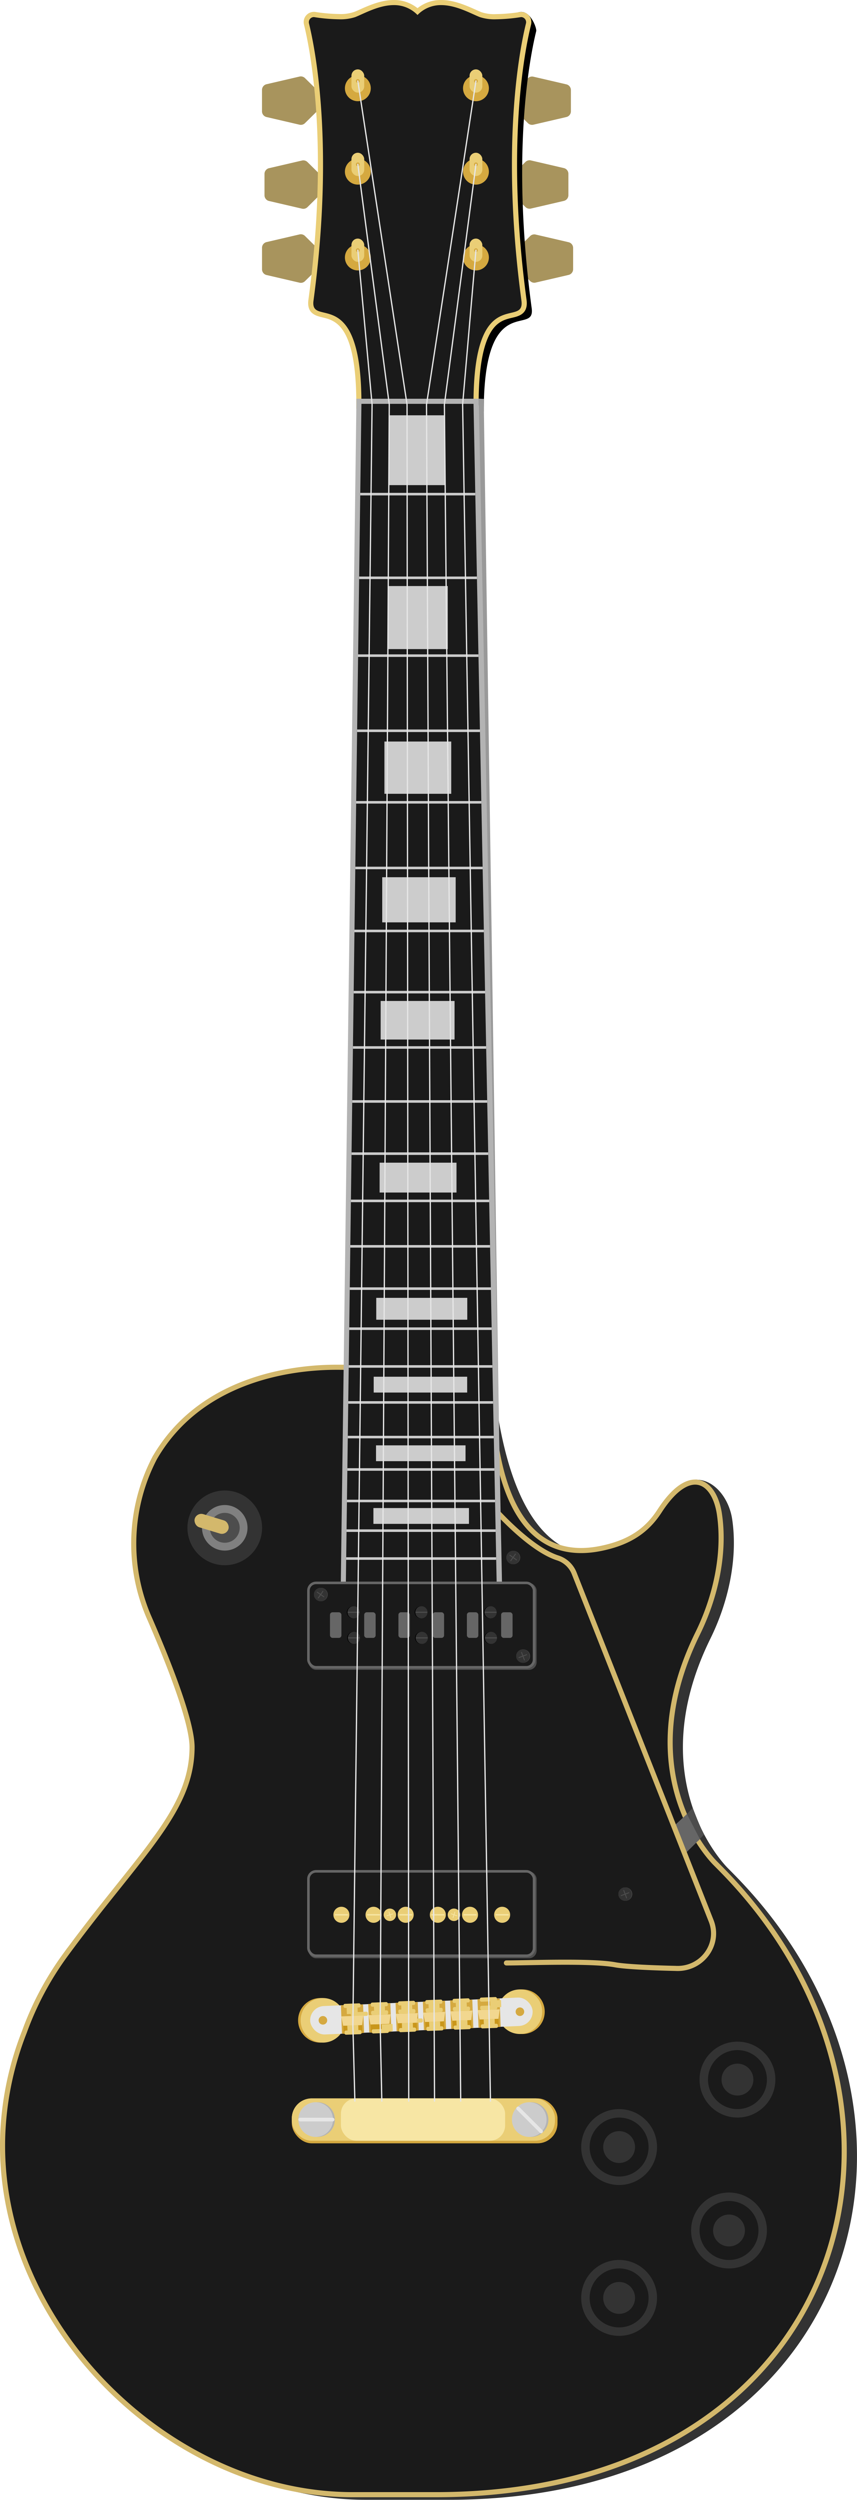 <svg xmlns="http://www.w3.org/2000/svg" viewBox="0 0 335.65 978.05"><defs><style>.cls-1{fill:#333;}.cls-14,.cls-2,.cls-5,.cls-7{fill:#1a1a1a;}.cls-2,.cls-5{stroke:#d3b86c;stroke-width:2px;}.cls-11,.cls-14,.cls-2,.cls-21,.cls-5{stroke-miterlimit:10;}.cls-3{fill:#4d4d4d;}.cls-4{fill:#666;}.cls-21,.cls-5{stroke-linecap:round;}.cls-6{fill:#a8945d;}.cls-8{fill:#eace76;}.cls-9{fill:#999;}.cls-10{fill:#b3b3b3;}.cls-11,.cls-21{fill:none;}.cls-11{stroke:#ccc;}.cls-12{fill:#d5a940;}.cls-13{fill:#ccc;}.cls-14{stroke:#666;}.cls-15{fill:#f7e6a4;}.cls-16{fill:gray;}.cls-17{fill:#d3b86c;}.cls-18{fill:#e6e6e6;}.cls-19{fill:#c9961a;}.cls-20{fill:#f2d78f;}.cls-21{stroke:#e6e6e6;stroke-width:0.5px;}</style></defs><title>1956 Gibson Les Paul Custom</title><g id="Layer_2" data-name="Layer 2"><g id="_1956_Gibson_Les_Paul_Custom" data-name="1956 Gibson Les Paul Custom"><g id="Body"><path class="cls-1" d="M141.43,537c-.92,0-1.82-.08-2.74-.08-5.84,0-51.84-1.34-73.12,35.51a72.47,72.47,0,0,0-2.45,61.74c7.59,17.39,17.1,41.19,17.1,51.36,0,25.19-20.83,42.09-49.81,81.58a119.68,119.68,0,0,0-15.85,29.85,122.6,122.6,0,0,0-8.4,38.43C2.21,909.81,70.62,978,143.09,978H175.8c160.4,0,204.14-149.48,112.74-243.59q-1.67-1.72-3.37-3.42s-34.74-33.5-6.89-90c6.67-13.53,10.84-30.64,8.49-46.58-1.92-13.07-15.63-24.18-27.52-5.86-5.07,7.82-7.83,16.83-18.12,19.08-18.07,4-41.25-4.09-48-67.82-.17-1.63-4.1-3.1-5.75-3.1Z"/><path class="cls-2" d="M136.43,535c-.92,0-1.82-.08-2.74-.08-5.84,0-51.84-1.34-73.12,35.51a72.47,72.47,0,0,0-2.45,61.74c7.59,17.39,17.1,41.19,17.1,51.36,0,25.19-20.83,42.09-49.81,81.58A119.68,119.68,0,0,0,9.56,794.92a122.6,122.6,0,0,0-8.4,38.43C-2.79,907.81,65.62,976,138.09,976H170.8c160.4,0,204.14-149.48,112.74-243.59q-1.67-1.72-3.37-3.42s-34.74-33.5-6.89-90c6.67-13.53,10.84-30.64,8.49-46.58-1.92-13.07-11.56-19.56-23.46-1.24-5.07,7.82-11.89,12.21-22.18,14.46-18.07,4-43.31-1.39-44-68a3,3,0,0,0-3-3Z"/></g><g id="Plate"><path class="cls-3" d="M268.66,710.13l2.64-2.83s3.66,9.45,4.48,10.42l-2.39,2.5Z"/><polygon class="cls-4" points="263.91 714.43 269.04 709.73 274.12 719.51 268.21 725.31 263.91 714.43"/><path id="Plate-2" data-name="Plate" class="cls-5" d="M192.09,588.61s14.63,17.13,26.36,20.91a10.28,10.28,0,0,1,6.43,6l53.65,136c3.67,9.3-3.78,19.19-14,18.58,0,0-17.82-.33-23.64-1.41-9.27-1.71-33.58-.72-42.55-.72"/><ellipse class="cls-3" cx="201.03" cy="609.36" rx="2.71" ry="2.62"/><circle class="cls-1" cx="200.94" cy="609.36" r="2.62"/><rect class="cls-3" x="199.17" y="609.18" width="3.53" height="0.36" rx="0.18" ry="0.18" transform="translate(387.62 -4.52) rotate(35.16)"/><rect class="cls-3" x="199.17" y="609.18" width="3.53" height="0.36" rx="0.18" ry="0.18" transform="translate(-412.94 422.68) rotate(-54.84)"/><ellipse class="cls-3" cx="244.92" cy="741.03" rx="2.71" ry="2.62"/><circle class="cls-1" cx="244.82" cy="741.03" r="2.62"/><rect class="cls-3" x="243.06" y="740.85" width="3.53" height="0.36" rx="0.18" ry="0.18" transform="translate(-245.43 133.81) rotate(-20.63)"/><rect class="cls-3" x="243.06" y="740.85" width="3.53" height="0.36" rx="0.18" ry="0.18" transform="translate(-362.4 1231.28) rotate(-110.63)"/></g><g id="Neck"><path class="cls-6" d="M126.73,37.74l-7.29-7.19a2.3,2.3,0,0,0-2.13-.6l-12.92,3a2.3,2.3,0,0,0-1.78,2.24v8.36a2.3,2.3,0,0,0,1.78,2.24l12.92,3a2.3,2.3,0,0,0,2.13-.6L126.73,41A2.3,2.3,0,0,0,126.73,37.74Z"/><path class="cls-6" d="M127.71,70.59l-7.29-7.19a2.3,2.3,0,0,0-2.13-.6l-12.92,3A2.3,2.3,0,0,0,103.59,68V76.4a2.3,2.3,0,0,0,1.78,2.24l12.92,3a2.3,2.3,0,0,0,2.13-.6l7.29-7.19A2.3,2.3,0,0,0,127.71,70.59Z"/><path class="cls-6" d="M126.73,99.5l-7.29-7.19a2.3,2.3,0,0,0-2.13-.6l-12.92,3A2.3,2.3,0,0,0,102.62,97v8.36a2.3,2.3,0,0,0,1.78,2.24l12.92,3a2.3,2.3,0,0,0,2.13-.6l7.29-7.19A2.3,2.3,0,0,0,126.73,99.5Z"/><path class="cls-6" d="M199.48,41l7.29,7.19a2.3,2.3,0,0,0,2.13.6l12.92-3a2.3,2.3,0,0,0,1.78-2.24V35.19A2.3,2.3,0,0,0,221.82,33l-12.92-3a2.3,2.3,0,0,0-2.13.6l-7.29,7.19A2.3,2.3,0,0,0,199.48,41Z"/><path class="cls-6" d="M198.5,73.86,205.79,81a2.3,2.3,0,0,0,2.13.6l12.92-3a2.3,2.3,0,0,0,1.78-2.24V68a2.3,2.3,0,0,0-1.78-2.24l-12.92-3a2.3,2.3,0,0,0-2.13.6l-7.29,7.19A2.3,2.3,0,0,0,198.5,73.86Z"/><path class="cls-6" d="M200.35,102.77l7.29,7.19a2.3,2.3,0,0,0,2.13.6l12.92-3a2.3,2.3,0,0,0,1.78-2.24V97a2.3,2.3,0,0,0-1.78-2.24l-12.92-3a2.3,2.3,0,0,0-2.13.6l-7.29,7.19A2.3,2.3,0,0,0,200.35,102.77Z"/><g id="Headstock"><path d="M167.52,8.88c-8.06-8.06-18.88-1.38-24.37.8-4.9,1.95-16.21,0-16.21,0A2,2,0,0,0,125,12.15c2.39,9.67,10,47.43,1.78,108.44-1.49,11,18.77-7.48,18.77,40.37h43.92c0-47.92,20.3-29.09,18.77-40.37-8.24-61-.6-98.77,1.78-108.44.31-1.26-3.62-12.42-10.37-4.9,0,0-2.88,4.37-7.78,2.43-5.49-2.18-16.3-8.87-24.36-.8Z"/></g><g id="Headstock-2" data-name="Headstock"><path class="cls-7" d="M140.56,159v-1c0-31.38-8.72-33.46-13.94-34.7-2.67-.64-5.44-1.3-4.83-5.81,8.17-60.54.72-98-1.76-108.07a3,3,0,0,1,2.91-3.71h.17a66.38,66.38,0,0,0,9.66.85,17.29,17.29,0,0,0,6-.79c.73-.29,1.56-.66,2.46-1.07,3.46-1.55,8.19-3.68,13-3.68a13.63,13.63,0,0,1,9.3,3.5,13.62,13.62,0,0,1,9.3-3.5c4.79,0,9.52,2.13,13,3.68.9.41,1.73.78,2.46,1.07a17.29,17.29,0,0,0,6,.79,66.27,66.27,0,0,0,9.66-.85h.17A3,3,0,0,1,207,9.39c-2.48,10-9.94,47.52-1.76,108.07.63,4.63-2.17,5.29-4.87,5.92-5.2,1.23-13.89,3.28-13.89,34.58v1Z"/><path class="cls-8" d="M172.82,2c5.79,0,11.53,3.27,15.07,4.68a18.55,18.55,0,0,0,6.38.87,66.91,66.91,0,0,0,9.83-.87A2,2,0,0,1,206,9.15c-2.39,9.67-10,47.43-1.78,108.44,1.52,11.29-18.77-7.55-18.77,40.37H141.56c0-47.86-20.26-29.34-18.77-40.37,8.24-61,.6-98.77-1.78-108.44a2,2,0,0,1,1.94-2.47,66.9,66.9,0,0,0,9.83.87,18.56,18.56,0,0,0,6.38-.87C142.69,5.27,148.43,2,154.22,2a12.65,12.65,0,0,1,9.3,3.87h0A12.64,12.64,0,0,1,172.82,2m0-2a14.55,14.55,0,0,0-9.3,3.2A14.57,14.57,0,0,0,154.22,0c-5,0-9.85,2.18-13.39,3.76-.88.4-1.71.77-2.42,1a15.9,15.9,0,0,1-5.64.72,65.15,65.15,0,0,1-9.49-.84l-.17,0h-.17a4,4,0,0,0-3.89,4.95c2.47,10,9.89,47.33,1.74,107.69-.73,5.41,2.92,6.28,5.59,6.92,4.93,1.17,13.17,3.14,13.17,33.73v2h47.92v-2c0-13.55,1.66-23.06,4.94-28.26,2.53-4,5.53-4.73,8.18-5.35s6.38-1.51,5.64-7C198.08,57,205.51,19.63,208,9.63a4,4,0,0,0-3.89-4.95h-.17l-.17,0a65.36,65.36,0,0,1-9.49.84,15.9,15.9,0,0,1-5.64-.72c-.7-.28-1.54-.65-2.42-1.05C182.66,2.18,177.82,0,172.82,0Z"/></g><g id="neck-2" data-name="neck"><polygon class="cls-9" points="137.46 619.28 143.56 157.96 189.48 157.96 196.32 619.28 137.46 619.28"/></g><g id="neck-3" data-name="neck"><polygon class="cls-7" points="134.45 620.28 140.57 156.96 186.44 156.96 195.54 620.28 134.45 620.28"/><path class="cls-10" d="M185.46,158l9.06,461.31H135.46L141.56,158h43.9m2-2H139.58l0,2-6.1,461.32,0,2h63.13l0-2-9.06-461.32,0-2Z"/></g><g id="frets"><line class="cls-11" x1="135.59" y1="609.75" x2="194.33" y2="609.75"/><line class="cls-11" x1="135.73" y1="598.84" x2="194.12" y2="598.84"/><line class="cls-11" x1="135.88" y1="587.23" x2="193.89" y2="587.23"/><line class="cls-11" x1="136.04" y1="574.91" x2="193.65" y2="574.91"/><line class="cls-11" x1="136.21" y1="562.23" x2="193.4" y2="562.23"/><line class="cls-11" x1="136.39" y1="548.68" x2="193.13" y2="548.68"/><line class="cls-11" x1="136.58" y1="534.6" x2="192.86" y2="534.6"/><line class="cls-11" x1="136.77" y1="519.82" x2="192.56" y2="519.82"/><line class="cls-11" x1="136.98" y1="504.15" x2="192.26" y2="504.15"/><line class="cls-11" x1="137.2" y1="487.61" x2="191.93" y2="487.61"/><line class="cls-11" x1="137.44" y1="469.83" x2="191.58" y2="469.83"/><line class="cls-11" x1="137.68" y1="451.35" x2="191.22" y2="451.35"/><line class="cls-11" x1="137.95" y1="430.93" x2="190.82" y2="430.93"/><line class="cls-11" x1="138.23" y1="409.81" x2="190.4" y2="409.81"/><line class="cls-11" x1="138.51" y1="388.16" x2="189.98" y2="388.16"/><line class="cls-11" x1="138.83" y1="364.22" x2="189.51" y2="364.22"/><line class="cls-11" x1="139.16" y1="339.58" x2="189.02" y2="339.58"/><line class="cls-11" x1="139.5" y1="313.89" x2="188.52" y2="313.89"/><line class="cls-11" x1="139.86" y1="285.9" x2="187.97" y2="285.9"/><line class="cls-11" x1="140.15" y1="256.51" x2="187.39" y2="256.51"/><line class="cls-11" x1="140.66" y1="226.06" x2="186.79" y2="226.06"/><line class="cls-11" x1="141.09" y1="193.32" x2="186.15" y2="193.32"/></g><circle class="cls-12" cx="140.15" cy="67.16" r="5.07"/><rect class="cls-8" x="137.65" y="59.76" width="5" height="9.1" rx="2.5" ry="2.5"/><circle class="cls-12" cx="140.15" cy="64.31" r="0.75"/><circle class="cls-12" cx="140.15" cy="34.53" r="5.07"/><rect class="cls-8" x="137.65" y="27.14" width="5" height="9.1" rx="2.5" ry="2.5"/><circle class="cls-12" cx="140.15" cy="31.69" r="0.75"/><circle class="cls-12" cx="140.15" cy="100.73" r="5.07"/><rect class="cls-8" x="137.65" y="93.34" width="5" height="9.1" rx="2.5" ry="2.5"/><circle class="cls-12" cx="140.15" cy="97.89" r="0.75"/><circle class="cls-12" cx="186.41" cy="34.53" r="5.07"/><rect class="cls-8" x="183.91" y="27.14" width="5" height="9.1" rx="2.5" ry="2.5"/><circle class="cls-12" cx="186.41" cy="31.69" r="0.75"/><circle class="cls-12" cx="186.41" cy="67.16" r="5.07"/><rect class="cls-8" x="183.91" y="59.76" width="5" height="9.1" rx="2.5" ry="2.5"/><circle class="cls-12" cx="186.41" cy="64.31" r="0.75"/><circle class="cls-12" cx="186.41" cy="100.73" r="5.07"/><rect class="cls-8" x="183.91" y="93.34" width="5" height="9.1" rx="2.5" ry="2.5"/><circle class="cls-12" cx="186.41" cy="97.89" r="0.75"/><rect class="cls-13" x="146.25" y="590" width="37.42" height="6.19"/><rect class="cls-13" x="146.36" y="538.62" width="36.61" height="6.19"/><rect class="cls-13" x="147.36" y="507.76" width="35.65" height="8.56"/><rect class="cls-13" x="148.68" y="454.88" width="30.11" height="11.68"/><rect class="cls-13" x="149.09" y="391.61" width="28.94" height="15.09"/><rect class="cls-13" x="149.7" y="343.2" width="28.77" height="17.66"/><rect class="cls-13" x="150.56" y="290.11" width="26.17" height="20.45"/><rect class="cls-13" x="152.08" y="229.28" width="23.29" height="24.67"/><rect class="cls-13" x="152.36" y="162.48" width="21.86" height="27.32"/><rect class="cls-13" x="147.27" y="565.47" width="35.06" height="6.19"/></g><g id="Electrics"><circle class="cls-1" cx="242.48" cy="840" r="14.85"/><circle class="cls-7" cx="242.48" cy="840" r="11.54"/><circle class="cls-1" cx="288.83" cy="813.61" r="14.85"/><circle class="cls-7" cx="288.83" cy="813.61" r="11.54"/><circle class="cls-1" cx="242.48" cy="899.02" r="14.85"/><circle class="cls-7" cx="242.48" cy="899.02" r="11.54"/><circle class="cls-1" cx="285.52" cy="872.64" r="14.85"/><circle class="cls-7" cx="285.52" cy="872.64" r="11.54"/><g id="Pickup_2" data-name="Pickup 2"><rect class="cls-3" x="120.8" y="732.13" width="89.37" height="34.02" rx="3" ry="3"/><rect class="cls-14" x="120.8" y="732.13" width="88.37" height="33.02" rx="3" ry="3"/><circle class="cls-8" cx="133.71" cy="749.13" r="3.14"/><circle class="cls-8" cx="146.3" cy="749.13" r="3.14"/><circle class="cls-8" cx="158.89" cy="749.13" r="3.14"/><circle class="cls-8" cx="171.48" cy="749.13" r="3.14"/><circle class="cls-8" cx="184.08" cy="749.13" r="3.14"/><circle class="cls-8" cx="196.67" cy="749.13" r="3.14"/><rect class="cls-15" x="131.12" y="748.87" width="5.19" height="0.53" rx="0.27" ry="0.27"/><rect class="cls-15" x="143.71" y="748.87" width="5.19" height="0.53" rx="0.27" ry="0.27"/><rect class="cls-15" x="156.3" y="748.87" width="5.19" height="0.53" rx="0.27" ry="0.27"/><rect class="cls-15" x="168.89" y="748.87" width="5.19" height="0.53" rx="0.27" ry="0.27"/><rect class="cls-15" x="181.48" y="748.87" width="5.19" height="0.53" rx="0.27" ry="0.27"/><rect class="cls-15" x="194.07" y="748.87" width="5.19" height="0.53" rx="0.27" ry="0.27"/><circle class="cls-8" cx="177.79" cy="749.13" r="2.44"/><rect class="cls-15" x="176.49" y="748.99" width="2.59" height="0.28" rx="0.14" ry="0.14" transform="translate(255.08 -16.92) rotate(19.11)"/><rect class="cls-15" x="176.49" y="748.99" width="2.59" height="0.28" rx="0.14" ry="0.14" transform="translate(943.84 826.43) rotate(109.11)"/><circle class="cls-8" cx="152.7" cy="749.13" r="2.44"/><rect class="cls-15" x="151.4" y="748.99" width="2.59" height="0.28" rx="0.14" ry="0.14" transform="translate(825.78 386.54) rotate(73.21)"/><rect class="cls-15" x="151.4" y="748.99" width="2.59" height="0.28" rx="0.14" ry="0.14" transform="translate(515.29 1422.22) rotate(163.21)"/></g><g id="Pickup_1" data-name="Pickup 1"><rect class="cls-3" x="120.8" y="619.28" width="89.37" height="34.02" rx="3" ry="3"/><rect class="cls-14" x="120.8" y="619.28" width="88.37" height="33.02" rx="3" ry="3"/><ellipse class="cls-3" cx="204.89" cy="647.91" rx="2.71" ry="2.62"/><circle class="cls-1" cx="204.79" cy="647.91" r="2.62"/><rect class="cls-3" x="203.02" y="647.73" width="3.53" height="0.36" rx="0.18" ry="0.18" transform="translate(-215.18 113.73) rotate(-20.63)"/><rect class="cls-3" x="203.02" y="647.73" width="3.53" height="0.36" rx="0.18" ry="0.18" transform="translate(-329.39 1067.88) rotate(-110.63)"/><ellipse class="cls-3" cx="125.66" cy="623.83" rx="2.69" ry="2.62"/><circle class="cls-1" cx="125.58" cy="623.83" r="2.62"/><rect class="cls-3" x="123.81" y="623.65" width="3.53" height="0.36" rx="0.18" ry="0.18" transform="translate(380.59 40.82) rotate(35.01)"/><rect class="cls-3" x="123.81" y="623.65" width="3.53" height="0.36" rx="0.18" ry="0.18" transform="translate(-457.43 368.82) rotate(-54.99)"/><ellipse cx="138.36" cy="630.78" rx="2.53" ry="2.39"/><circle class="cls-1" cx="138.5" cy="630.78" r="2.39"/><rect class="cls-3" x="136.15" y="630.57" width="4.69" height="0.42" rx="0.21" ry="0.21"/><ellipse cx="138.5" cy="640.79" rx="2.53" ry="2.39"/><circle class="cls-1" cx="138.64" cy="640.79" r="2.39"/><rect class="cls-3" x="136.29" y="640.58" width="4.69" height="0.42" rx="0.21" ry="0.21"/><ellipse cx="164.92" cy="630.78" rx="2.53" ry="2.39"/><circle class="cls-1" cx="165.06" cy="630.78" r="2.39"/><rect class="cls-3" x="162.71" y="630.57" width="4.69" height="0.42" rx="0.21" ry="0.21"/><ellipse cx="165.06" cy="640.79" rx="2.53" ry="2.39"/><circle class="cls-1" cx="165.2" cy="640.79" r="2.39"/><rect class="cls-3" x="162.85" y="640.58" width="4.69" height="0.42" rx="0.21" ry="0.21"/><ellipse cx="192.02" cy="630.78" rx="2.53" ry="2.39"/><circle class="cls-1" cx="192.16" cy="630.78" r="2.39"/><rect class="cls-3" x="189.81" y="630.57" width="4.69" height="0.42" rx="0.21" ry="0.21"/><ellipse cx="192.16" cy="640.79" rx="2.53" ry="2.39"/><circle class="cls-1" cx="192.3" cy="640.79" r="2.39"/><rect class="cls-3" x="189.96" y="640.58" width="4.69" height="0.42" rx="0.21" ry="0.21"/><rect class="cls-4" x="129.24" y="630.78" width="4.48" height="10.02" rx="1" ry="1"/><rect class="cls-4" x="142.64" y="630.78" width="4.48" height="10.02" rx="1" ry="1"/><rect class="cls-4" x="156.05" y="630.78" width="4.48" height="10.02" rx="1" ry="1"/><rect class="cls-4" x="169.45" y="630.78" width="4.48" height="10.02" rx="1" ry="1"/><rect class="cls-4" x="182.86" y="630.78" width="4.48" height="10.02" rx="1" ry="1"/><rect class="cls-4" x="196.27" y="630.78" width="4.48" height="10.02" rx="1" ry="1"/></g><circle class="cls-1" cx="88.03" cy="597.75" r="14.62"/><circle class="cls-16" cx="88.03" cy="597.73" r="8.91"/><circle class="cls-3" cx="88.03" cy="597.73" r="5.85"/><rect class="cls-17" x="75.99" y="593.5" width="13.8" height="5.38" rx="2.69" ry="2.69" transform="translate(176.46 1.58) rotate(16.86)"/><circle class="cls-1" cx="288.83" cy="813.61" r="6.24"/><circle class="cls-1" cx="242.48" cy="840" r="6.24"/><circle class="cls-1" cx="285.52" cy="872.64" r="6.24"/><circle class="cls-1" cx="242.48" cy="899.02" r="6.24"/></g><circle class="cls-12" cx="125.47" cy="790.42" r="8.72"/><circle class="cls-12" cx="204.63" cy="787.05" r="8.72"/><circle class="cls-8" cx="126.47" cy="790.42" r="8.72"/><circle class="cls-8" cx="203.63" cy="787.05" r="8.72"/><rect class="cls-18" x="121.43" y="783.17" width="87.21" height="11.13" rx="5.56" ry="5.56" transform="translate(-34.24 7.95) rotate(-2.5)"/><rect class="cls-12" x="133.67" y="784.35" width="8.68" height="11.13" transform="translate(-28.8 5.58) rotate(-2.1)"/><rect class="cls-8" x="134.48" y="783.88" width="6.69" height="1.62" rx="0.57" ry="0.57" transform="translate(-28.61 5.57) rotate(-2.1)"/><rect class="cls-8" x="135.75" y="785.16" width="4.28" height="2.76" transform="translate(-28.68 5.57) rotate(-2.1)"/><rect class="cls-8" x="134.6" y="787.11" width="6.69" height="1.62" rx="0.57" ry="0.57" transform="matrix(1, -0.04, 0.04, 1, -28.73, 5.57)"/><rect class="cls-19" x="134.49" y="792.41" width="7.35" height="3.22" transform="translate(-28.95 5.59) rotate(-2.1)"/><rect class="cls-8" x="134.73" y="790.79" width="6.69" height="1.62" rx="0.57" ry="0.57" transform="translate(-28.86 5.58) rotate(-2.1)"/><polygon class="cls-20" points="142.31 788.57 133.63 788.88 134.43 792.54 141.78 792.28 142.31 788.57"/><rect class="cls-8" x="136.02" y="792.39" width="4.28" height="2.76" transform="translate(-28.94 5.59) rotate(-2.1)"/><rect class="cls-8" x="134.86" y="794.34" width="6.69" height="1.62" rx="0.57" ry="0.57" transform="translate(-28.99 5.59) rotate(-2.1)"/><rect class="cls-12" x="144.37" y="783.89" width="8.68" height="11.13" transform="translate(-28.78 5.97) rotate(-2.1)"/><rect class="cls-8" x="145.16" y="783.39" width="6.69" height="1.62" rx="0.57" ry="0.57" transform="translate(-28.59 5.96) rotate(-2.1)"/><rect class="cls-8" x="146.44" y="784.67" width="4.28" height="2.76" transform="translate(-28.65 5.96) rotate(-2.1)"/><rect class="cls-8" x="145.28" y="786.62" width="6.69" height="1.62" rx="0.57" ry="0.57" transform="translate(-28.7 5.96) rotate(-2.1)"/><rect class="cls-19" x="145.18" y="791.92" width="7.35" height="3.22" transform="translate(-28.93 5.98) rotate(-2.1)"/><rect class="cls-8" x="145.42" y="790.3" width="6.69" height="1.62" rx="0.57" ry="0.57" transform="translate(-28.84 5.97) rotate(-2.1)"/><polygon class="cls-20" points="153 788.07 144.32 788.39 145.12 792.05 152.46 791.78 153 788.07"/><rect class="cls-8" x="146.7" y="791.9" width="4.28" height="2.76" transform="matrix(1, -0.04, 0.04, 1, -28.92, 5.98)"/><rect class="cls-8" x="145.55" y="793.85" width="6.69" height="1.62" rx="0.57" ry="0.57" transform="translate(-28.97 5.98) rotate(-2.1)"/><rect class="cls-12" x="155.07" y="783.42" width="8.68" height="11.13" transform="translate(-28.75 6.36) rotate(-2.1)"/><rect class="cls-8" x="155.85" y="782.9" width="6.69" height="1.62" rx="0.57" ry="0.57" transform="translate(-28.56 6.35) rotate(-2.1)"/><rect class="cls-8" x="157.12" y="784.18" width="4.28" height="2.76" transform="translate(-28.63 6.35) rotate(-2.1)"/><rect class="cls-8" x="155.97" y="786.12" width="6.69" height="1.62" rx="0.57" ry="0.57" transform="translate(-28.68 6.35) rotate(-2.1)"/><rect class="cls-19" x="155.86" y="791.43" width="7.35" height="3.22" transform="translate(-28.9 6.37) rotate(-2.1)"/><rect class="cls-8" x="156.1" y="789.8" width="6.69" height="1.62" rx="0.57" ry="0.57" transform="matrix(1, -0.04, 0.04, 1, -28.81, 6.36)"/><polygon class="cls-20" points="163.68 787.58 155 787.9 155.81 791.56 163.15 791.29 163.68 787.58"/><rect class="cls-8" x="157.39" y="791.41" width="4.28" height="2.76" transform="translate(-28.89 6.37) rotate(-2.1)"/><rect class="cls-8" x="156.23" y="793.35" width="6.69" height="1.62" rx="0.57" ry="0.57" transform="translate(-28.94 6.37) rotate(-2.1)"/><rect class="cls-12" x="165.77" y="782.95" width="8.68" height="11.13" transform="translate(-28.73 6.75) rotate(-2.1)"/><rect class="cls-8" x="166.53" y="782.41" width="6.69" height="1.62" rx="0.57" ry="0.57" transform="translate(-28.54 6.74) rotate(-2.1)"/><rect class="cls-8" x="167.81" y="783.69" width="4.28" height="2.76" transform="translate(-28.6 6.74) rotate(-2.1)"/><rect class="cls-8" x="166.65" y="785.63" width="6.69" height="1.62" rx="0.57" ry="0.57" transform="translate(-28.65 6.74) rotate(-2.1)"/><rect class="cls-19" x="166.55" y="790.93" width="7.35" height="3.22" transform="translate(-28.88 6.76) rotate(-2.1)"/><rect class="cls-8" x="166.79" y="789.31" width="6.69" height="1.62" rx="0.57" ry="0.57" transform="translate(-28.79 6.75) rotate(-2.1)"/><polygon class="cls-20" points="174.37 787.09 165.69 787.41 166.49 791.07 173.83 790.8 174.37 787.09"/><rect class="cls-8" x="168.07" y="790.92" width="4.28" height="2.76" transform="translate(-28.87 6.76) rotate(-2.1)"/><rect class="cls-8" x="166.92" y="792.86" width="6.69" height="1.62" rx="0.57" ry="0.57" transform="translate(-28.92 6.76) rotate(-2.1)"/><rect class="cls-12" x="176.46" y="782.48" width="8.68" height="11.13" transform="translate(-28.71 7.14) rotate(-2.1)"/><rect class="cls-8" x="177.22" y="781.92" width="6.69" height="1.62" rx="0.57" ry="0.57" transform="translate(-28.51 7.13) rotate(-2.1)"/><rect class="cls-8" x="178.49" y="783.2" width="4.28" height="2.76" transform="translate(-28.58 7.13) rotate(-2.1)"/><rect class="cls-8" x="177.34" y="785.14" width="6.69" height="1.62" rx="0.57" ry="0.57" transform="translate(-28.63 7.14) rotate(-2.1)"/><rect class="cls-19" x="177.23" y="790.44" width="7.35" height="3.22" transform="translate(-28.85 7.15) rotate(-2.1)"/><rect class="cls-8" x="177.47" y="788.82" width="6.69" height="1.62" rx="0.57" ry="0.57" transform="translate(-28.76 7.14) rotate(-2.1)"/><polygon class="cls-20" points="185.06 786.6 176.37 786.92 177.18 790.58 184.52 790.31 185.06 786.6"/><rect class="cls-8" x="178.76" y="790.43" width="4.28" height="2.76" transform="translate(-28.84 7.15) rotate(-2.1)"/><rect class="cls-8" x="177.6" y="792.37" width="6.69" height="1.62" rx="0.57" ry="0.57" transform="translate(-28.89 7.15) rotate(-2.1)"/><rect class="cls-12" x="187.16" y="782.02" width="8.68" height="11.13" transform="translate(-28.68 7.53) rotate(-2.1)"/><rect class="cls-8" x="187.9" y="781.43" width="6.69" height="1.62" rx="0.57" ry="0.57" transform="translate(-28.49 7.52) rotate(-2.1)"/><rect class="cls-8" x="189.18" y="782.7" width="4.28" height="2.76" transform="matrix(1, -0.04, 0.04, 1, -28.55, 7.52)"/><rect class="cls-8" x="188.02" y="784.65" width="6.69" height="1.62" rx="0.57" ry="0.57" transform="translate(-28.6 7.53) rotate(-2.1)"/><rect class="cls-19" x="187.92" y="789.95" width="7.35" height="3.22" transform="translate(-28.83 7.54) rotate(-2.1)"/><rect class="cls-8" x="188.16" y="788.33" width="6.69" height="1.62" rx="0.57" ry="0.57" transform="translate(-28.74 7.53) rotate(-2.1)"/><polygon class="cls-20" points="195.74 786.11 187.06 786.42 187.86 790.09 195.2 789.82 195.74 786.11"/><rect class="cls-8" x="189.44" y="789.93" width="4.28" height="2.76" transform="translate(-28.82 7.54) rotate(-2.1)"/><rect class="cls-8" x="188.29" y="791.88" width="6.69" height="1.62" rx="0.57" ry="0.57" transform="translate(-28.87 7.54) rotate(-2.1)"/><circle class="cls-12" cx="126.47" cy="790.42" r="1.68"/><circle class="cls-12" cx="203.63" cy="787.05" r="1.68"/><rect class="cls-12" x="114.29" y="820.96" width="104.06" height="17.58" rx="7.8" ry="7.8"/><rect class="cls-8" x="114.29" y="820.96" width="103.06" height="16.58" rx="7.8" ry="7.8"/><rect class="cls-15" x="133.52" y="820.96" width="64.31" height="16.58" rx="6" ry="6"/><circle class="cls-10" cx="124.36" cy="829.25" r="6.79"/><circle class="cls-13" cx="123.64" cy="829.25" r="6.79"/><circle class="cls-10" cx="208" cy="829.25" r="6.79"/><circle class="cls-13" cx="207.28" cy="829.25" r="6.79"/><rect class="cls-18" x="116.85" y="828.53" width="14.15" height="1.44" rx="0.72" ry="0.72"/><rect class="cls-18" x="200.35" y="828.67" width="14.15" height="1.44" rx="0.72" ry="0.72" transform="translate(647.22 96.25) rotate(45)"/><g id="Strings"><polyline class="cls-21" points="138.99 822.03 138.21 792.39 145.73 158.27 140.15 97.89"/><polyline class="cls-21" points="149.54 822.03 148.9 791.92 152.46 158.27 140.15 64.31"/><polyline class="cls-21" points="160.09 822.03 159.42 158.27 140.15 31.69"/><polyline class="cls-21" points="170.19 822.03 167.05 158.27 186.41 31.69"/><polyline class="cls-21" points="180.44 822.03 174.05 158.27 186.41 64.31"/><polyline class="cls-21" points="192.09 822.03 181.19 158.27 186.41 97.89"/></g><polygon class="cls-9" points="187.41 155.96 189.55 156.07 189.49 158.91 187.47 158.61 187.41 155.96"/></g></g></svg>